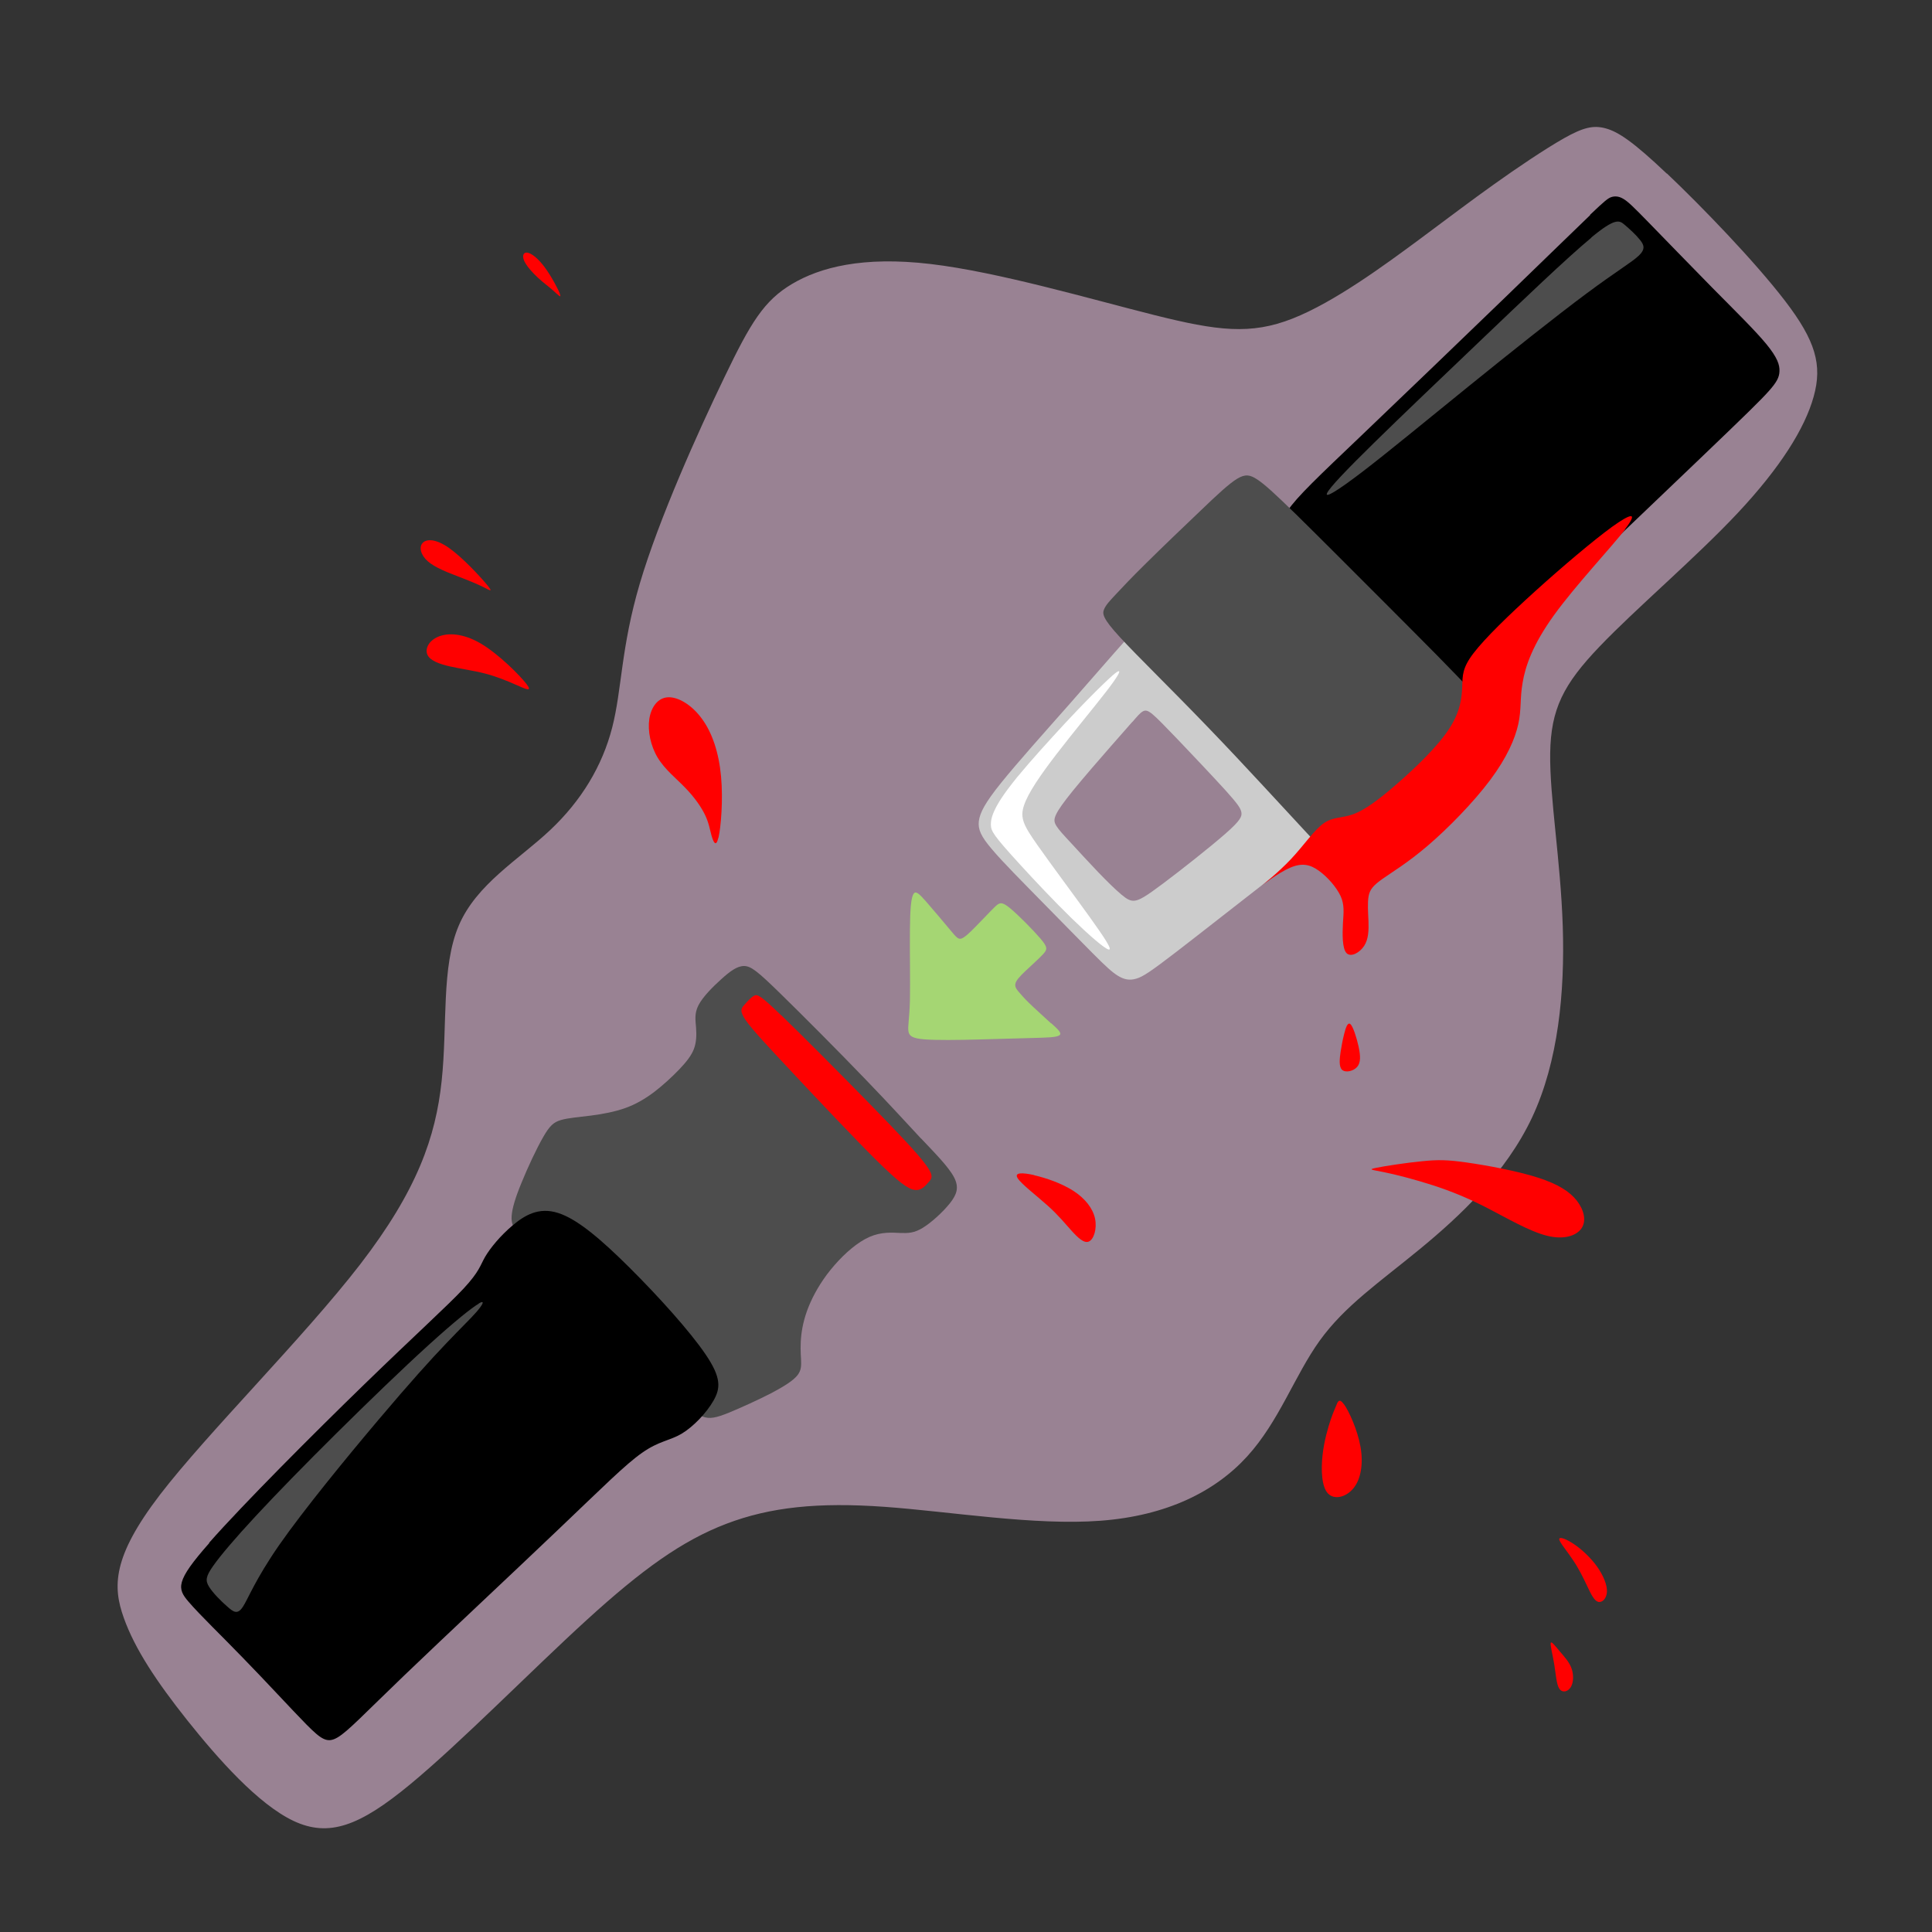<?xml version="1.0" encoding="UTF-8"?>
<!DOCTYPE svg PUBLIC "-//W3C//DTD SVG 1.1//EN" "http://www.w3.org/Graphics/SVG/1.1/DTD/svg11.dtd">
<!-- Creator: CorelDRAW 2017 -->
<svg xmlns="http://www.w3.org/2000/svg" xml:space="preserve" width="143mm" height="143mm" version="1.1" style="shape-rendering:geometricPrecision; text-rendering:geometricPrecision; image-rendering:optimizeQuality; fill-rule:evenodd; clip-rule:evenodd"
viewBox="0 0 14300 14300"
 xmlns:xlink="http://www.w3.org/1999/xlink">
 <rect x="0" y="0" width="14300" height="14300" fill="#333333" stroke="none"/>
 <defs>
  <style type="text/css">
   <![CDATA[
    .fil3 {fill:black}
    .fil1 {fill:#4D4D4D}
    .fil0 {fill:#998293}
    .fil5 {fill:#A5D673}
    .fil4 {fill:#CCCCCC}
    .fil2 {fill:red}
    .fil6 {fill:white}
   ]]>
  </style>
 </defs>
 <g id="Слой_x0020_1">
  <path class="fil0" d="M12338 1284c253,240 650,650 875,944 225,294 277,473 211,708 -65,235 -248,526 -561,860 -313,334 -757,710 -1024,990 -268,280 -360,463 -365,788 -5,325 77,791 93,1281 16,489 -33,1002 -227,1416 -195,414 -535,731 -833,976 -298,245 -554,419 -739,676 -185,257 -300,597 -537,857 -237,260 -595,439 -1085,476 -490,37 -1111,-68 -1599,-103 -489,-35 -845,1 -1172,126 -327,125 -624,339 -1034,713 -409,373 -931,906 -1305,1215 -374,309 -601,394 -863,271 -262,-124 -557,-457 -786,-744 -228,-287 -389,-529 -471,-760 -82,-230 -85,-449 267,-909 353,-460 1061,-1160 1484,-1708 422,-548 558,-942 602,-1356 44,-413 -4,-845 127,-1151 131,-306 442,-486 675,-705 233,-219 387,-476 460,-759 73,-283 64,-591 205,-1068 141,-477 431,-1122 626,-1526 194,-404 293,-567 500,-690 207,-123 523,-207 1025,-148 502,59 1190,261 1657,378 467,117 713,148 1023,26 310,-122 683,-397 936,-584 253,-188 384,-288 554,-409 169,-121 377,-261 518,-341 142,-80 217,-99 309,-74 92,25 200,95 453,335z"/>
  <path class="fil1" d="M6817 8426c106,112 204,211 244,287 40,76 21,128 -30,193 -52,65 -137,143 -201,182 -64,39 -107,40 -167,38 -61,-3 -140,-9 -227,29 -87,38 -182,120 -260,210 -78,89 -137,185 -177,274 -40,89 -60,172 -68,243 -8,71 -5,131 -2,178 2,47 3,83 -28,121 -31,38 -95,79 -191,130 -97,50 -227,109 -317,146 -90,36 -140,49 -195,27 -55,-23 -116,-81 -314,-284 -198,-203 -532,-549 -733,-752 -201,-203 -268,-263 -309,-310 -42,-47 -59,-81 -55,-138 4,-57 28,-137 74,-248 45,-111 111,-252 159,-335 48,-84 77,-111 132,-127 55,-16 137,-22 223,-33 86,-11 176,-28 254,-56 78,-28 144,-67 211,-117 67,-51 135,-114 188,-169 52,-55 89,-101 108,-151 19,-50 20,-105 16,-158 -4,-53 -14,-104 18,-166 32,-62 105,-135 168,-192 63,-57 117,-98 169,-98 52,0 103,42 266,201 163,159 439,436 633,638 194,201 307,327 412,439z"/>
  <path class="fil2" d="M5783 7515c155,149 443,439 657,658 214,219 354,367 414,450 61,83 42,101 18,128 -24,27 -53,64 -103,56 -50,-7 -120,-59 -285,-222 -165,-164 -425,-439 -612,-639 -187,-200 -303,-323 -352,-394 -49,-71 -33,-89 -11,-114 22,-25 49,-56 73,-68 24,-12 45,-5 199,144z"/>
  <path class="fil3" d="M1548 11419c252,-286 773,-808 1150,-1174 378,-367 613,-579 732,-706 119,-128 123,-171 161,-237 39,-66 112,-155 202,-231 90,-76 195,-139 338,-93 143,45 322,199 531,407 209,208 447,471 562,642 116,171 109,249 57,340 -52,91 -149,193 -236,245 -88,52 -167,53 -291,140 -124,86 -294,257 -627,574 -333,318 -830,782 -1134,1074 -304,292 -416,413 -493,459 -77,46 -120,18 -233,-96 -113,-115 -297,-316 -466,-489 -168,-174 -321,-320 -405,-418 -84,-98 -100,-149 153,-435z"/>
  <path class="fil3" d="M11770 1592c-110,105 -307,298 -628,608 -322,311 -767,739 -1073,1031 -305,291 -470,446 -539,550 -69,105 -42,159 82,296 124,137 345,356 535,547 191,191 351,354 443,437 92,83 114,86 175,43 61,-43 159,-130 509,-462 350,-331 952,-906 1304,-1243 352,-337 452,-435 512,-502 60,-67 80,-104 81,-150 2,-46 -15,-100 -97,-200 -82,-100 -231,-246 -400,-417 -168,-171 -357,-366 -471,-483 -114,-117 -154,-156 -189,-176 -34,-20 -63,-20 -88,-12 -25,9 -47,26 -157,131z"/>
  <path class="fil4" d="M8886 5083c-220,-222 -313,-320 -367,-372 -54,-53 -70,-60 -85,-60 -15,0 -30,8 -111,97 -1,1 -1,1 -2,2 -82,91 -232,265 -409,466 -177,200 -380,427 -501,577 -121,150 -158,223 -166,285 -7,62 16,113 98,209 82,97 224,239 366,384 142,144 284,290 379,385 95,95 142,139 186,166 44,27 85,37 135,22 50,-14 108,-53 293,-195 185,-142 497,-388 705,-549 176,-137 276,-214 339,-261 11,-9 22,-16 31,-23 61,-46 80,-60 76,-90 -4,-31 -30,-78 -216,-275 -186,-197 -532,-544 -752,-766zm-504 260c33,-38 56,-66 76,-77 20,-12 38,-8 72,20 34,28 85,81 190,190 104,109 261,275 351,374 89,99 111,131 117,161 6,30 -3,59 -117,159 -114,100 -332,272 -463,370 -130,98 -173,121 -206,126 -33,5 -58,-8 -101,-44 -43,-36 -104,-95 -173,-167 -69,-72 -146,-156 -202,-217 -56,-60 -90,-97 -107,-125 -18,-29 -19,-49 -2,-85 17,-36 52,-86 128,-180 77,-94 195,-231 277,-324 81,-93 126,-143 159,-181z"/>
  <path class="fil1" d="M8289 4716c129,140 384,388 656,671 273,283 563,602 732,783 169,181 217,224 267,240 49,16 99,5 224,-99 125,-105 324,-303 483,-462 159,-158 277,-277 344,-347 67,-70 82,-93 77,-130 -5,-38 -30,-90 -165,-239 -135,-149 -380,-393 -633,-647 -253,-253 -514,-515 -679,-677 -166,-162 -236,-225 -289,-260 -53,-35 -88,-42 -148,-6 -60,36 -146,116 -271,236 -125,119 -290,277 -404,390 -114,112 -176,179 -222,228 -46,49 -76,81 -89,113 -14,33 -11,67 118,207z"/>
  <path class="fil5" d="M7779 7574c-51,-47 -122,-111 -163,-151 -41,-40 -53,-56 -69,-74 -16,-18 -36,-39 -32,-65 4,-26 32,-56 75,-97 43,-41 102,-93 133,-127 30,-34 32,-49 -21,-112 -54,-63 -163,-174 -226,-226 -62,-51 -78,-43 -115,-7 -37,36 -96,100 -143,147 -46,47 -79,77 -102,85 -23,7 -37,-8 -84,-65 -47,-56 -128,-153 -180,-212 -52,-59 -76,-80 -92,-51 -16,29 -24,107 -25,261 -2,154 3,383 0,524 -4,141 -17,194 -11,229 5,35 29,53 119,60 90,7 246,5 395,1 149,-4 290,-8 399,-11 108,-3 182,-4 204,-20 22,-15 -10,-44 -61,-90z"/>
  <path class="fil1" d="M11779 1759c-179,148 -509,464 -815,756 -306,292 -587,560 -792,761 -205,201 -334,336 -350,375 -17,39 78,-18 266,-162 188,-144 469,-376 779,-627 310,-251 649,-521 875,-689 226,-168 338,-233 388,-281 50,-48 39,-79 9,-116 -29,-37 -77,-81 -115,-113 -38,-32 -67,-53 -246,95z"/>
  <path class="fil1" d="M3544 9649c-52,30 -176,129 -369,304 -193,175 -453,426 -686,657 -233,231 -438,441 -594,609 -156,168 -262,293 -317,371 -55,78 -59,109 -31,154 28,46 89,107 135,147 46,41 76,62 115,3 39,-58 88,-196 270,-459 183,-262 500,-649 735,-927 235,-278 388,-447 500,-564 111,-117 181,-183 226,-235 45,-52 66,-91 15,-61z"/>
  <path class="fil6" d="M8189 5117c-87,113 -244,302 -367,462 -123,160 -212,290 -243,383 -31,93 -2,148 99,292 101,144 276,378 390,537 114,159 168,243 138,237 -30,-6 -143,-104 -274,-231 -131,-128 -279,-285 -380,-396 -101,-110 -155,-173 -184,-213 -29,-41 -34,-60 -34,-86 0,-27 6,-61 31,-112 25,-52 69,-121 164,-238 96,-117 244,-280 360,-405 117,-125 202,-211 267,-274 65,-63 110,-104 124,-105 14,-1 -4,36 -91,149z"/>
  <path class="fil2" d="M5318 6200c18,-77 35,-278 19,-453 -16,-175 -65,-323 -141,-426 -75,-104 -177,-164 -252,-160 -75,4 -124,72 -138,160 -13,89 9,199 62,287 53,88 138,154 205,224 67,69 118,142 146,201 28,59 34,103 47,150 13,46 33,95 51,18z"/>
  <path class="fil2" d="M3897 5063c-49,-64 -204,-220 -337,-299 -134,-79 -247,-81 -317,-51 -71,30 -99,91 -79,134 20,43 88,68 168,86 80,18 172,30 257,52 85,22 163,54 231,84 68,30 126,58 77,-6z"/>
  <path class="fil2" d="M3605 4329c-50,-61 -182,-203 -281,-273 -100,-70 -168,-68 -196,-37 -28,30 -15,89 39,136 54,47 149,83 227,113 78,30 139,55 185,78 46,23 76,44 26,-17z"/>
  <path class="fil2" d="M7655 8699c89,20 204,60 291,116 86,56 143,129 159,204 16,76 -9,154 -45,170 -36,17 -83,-29 -130,-81 -47,-52 -94,-111 -175,-184 -81,-73 -196,-160 -223,-204 -27,-43 35,-42 124,-22z"/>
  <path class="fil2" d="M10860 8605c147,21 369,62 522,111 153,49 238,105 290,172 52,68 71,146 35,202 -37,56 -130,89 -259,56 -130,-33 -296,-131 -440,-205 -144,-74 -267,-124 -399,-167 -133,-43 -276,-80 -365,-98 -89,-18 -123,-19 -59,-32 63,-13 225,-38 341,-49 117,-12 188,-11 335,10z"/>
  <path class="fil2" d="M11651 11430c58,39 122,99 169,164 47,66 77,138 74,189 -3,51 -37,82 -66,73 -29,-9 -52,-57 -80,-116 -28,-59 -61,-128 -106,-194 -44,-67 -100,-131 -101,-153 -1,-22 51,-3 110,37z"/>
  <path class="fil2" d="M11546 12224c33,39 69,77 86,125 17,48 15,105 -6,139 -21,34 -61,44 -84,12 -22,-32 -26,-108 -38,-181 -12,-73 -31,-143 -26,-159 5,-15 34,24 67,63z"/>
  <path class="fil2" d="M4145 2177c-12,-34 -65,-134 -115,-201 -50,-67 -98,-102 -127,-106 -29,-4 -40,23 -23,61 17,38 60,86 101,124 41,38 79,65 113,95 34,30 63,62 51,28z"/>
  <path class="fil2" d="M12029 3918c-103,134 -367,414 -526,634 -159,220 -213,380 -233,500 -21,119 -8,198 -32,307 -24,109 -84,248 -208,414 -124,166 -312,358 -463,487 -151,129 -265,196 -334,245 -69,49 -94,79 -103,128 -9,49 -4,118 -1,185 2,67 1,132 -32,183 -33,51 -99,87 -131,53 -32,-35 -30,-141 -26,-221 5,-80 12,-135 -17,-200 -30,-65 -97,-142 -161,-188 -64,-46 -124,-61 -214,-22 -90,39 -209,132 -209,132 0,0 119,-93 216,-196 97,-103 171,-215 242,-265 71,-50 137,-37 221,-68 83,-31 184,-104 317,-220 134,-116 300,-274 388,-407 88,-132 97,-239 100,-319 3,-80 -1,-135 84,-246 85,-111 259,-280 458,-460 199,-180 425,-371 566,-474 142,-102 199,-116 96,18z"/>
  <path class="fil2" d="M9948 10394c37,52 100,190 122,315 22,125 3,238 -51,305 -54,68 -143,90 -190,40 -47,-50 -52,-174 -40,-283 12,-109 41,-205 60,-262 20,-58 30,-78 41,-105 11,-27 21,-61 58,-9z"/>
  <path class="fil2" d="M9995 7580c20,17 46,100 61,167 14,67 17,118 -11,150 -28,32 -86,45 -112,21 -25,-24 -17,-86 -10,-135 8,-49 15,-87 26,-130 11,-43 25,-90 46,-73z"/>
 </g>
</svg>
